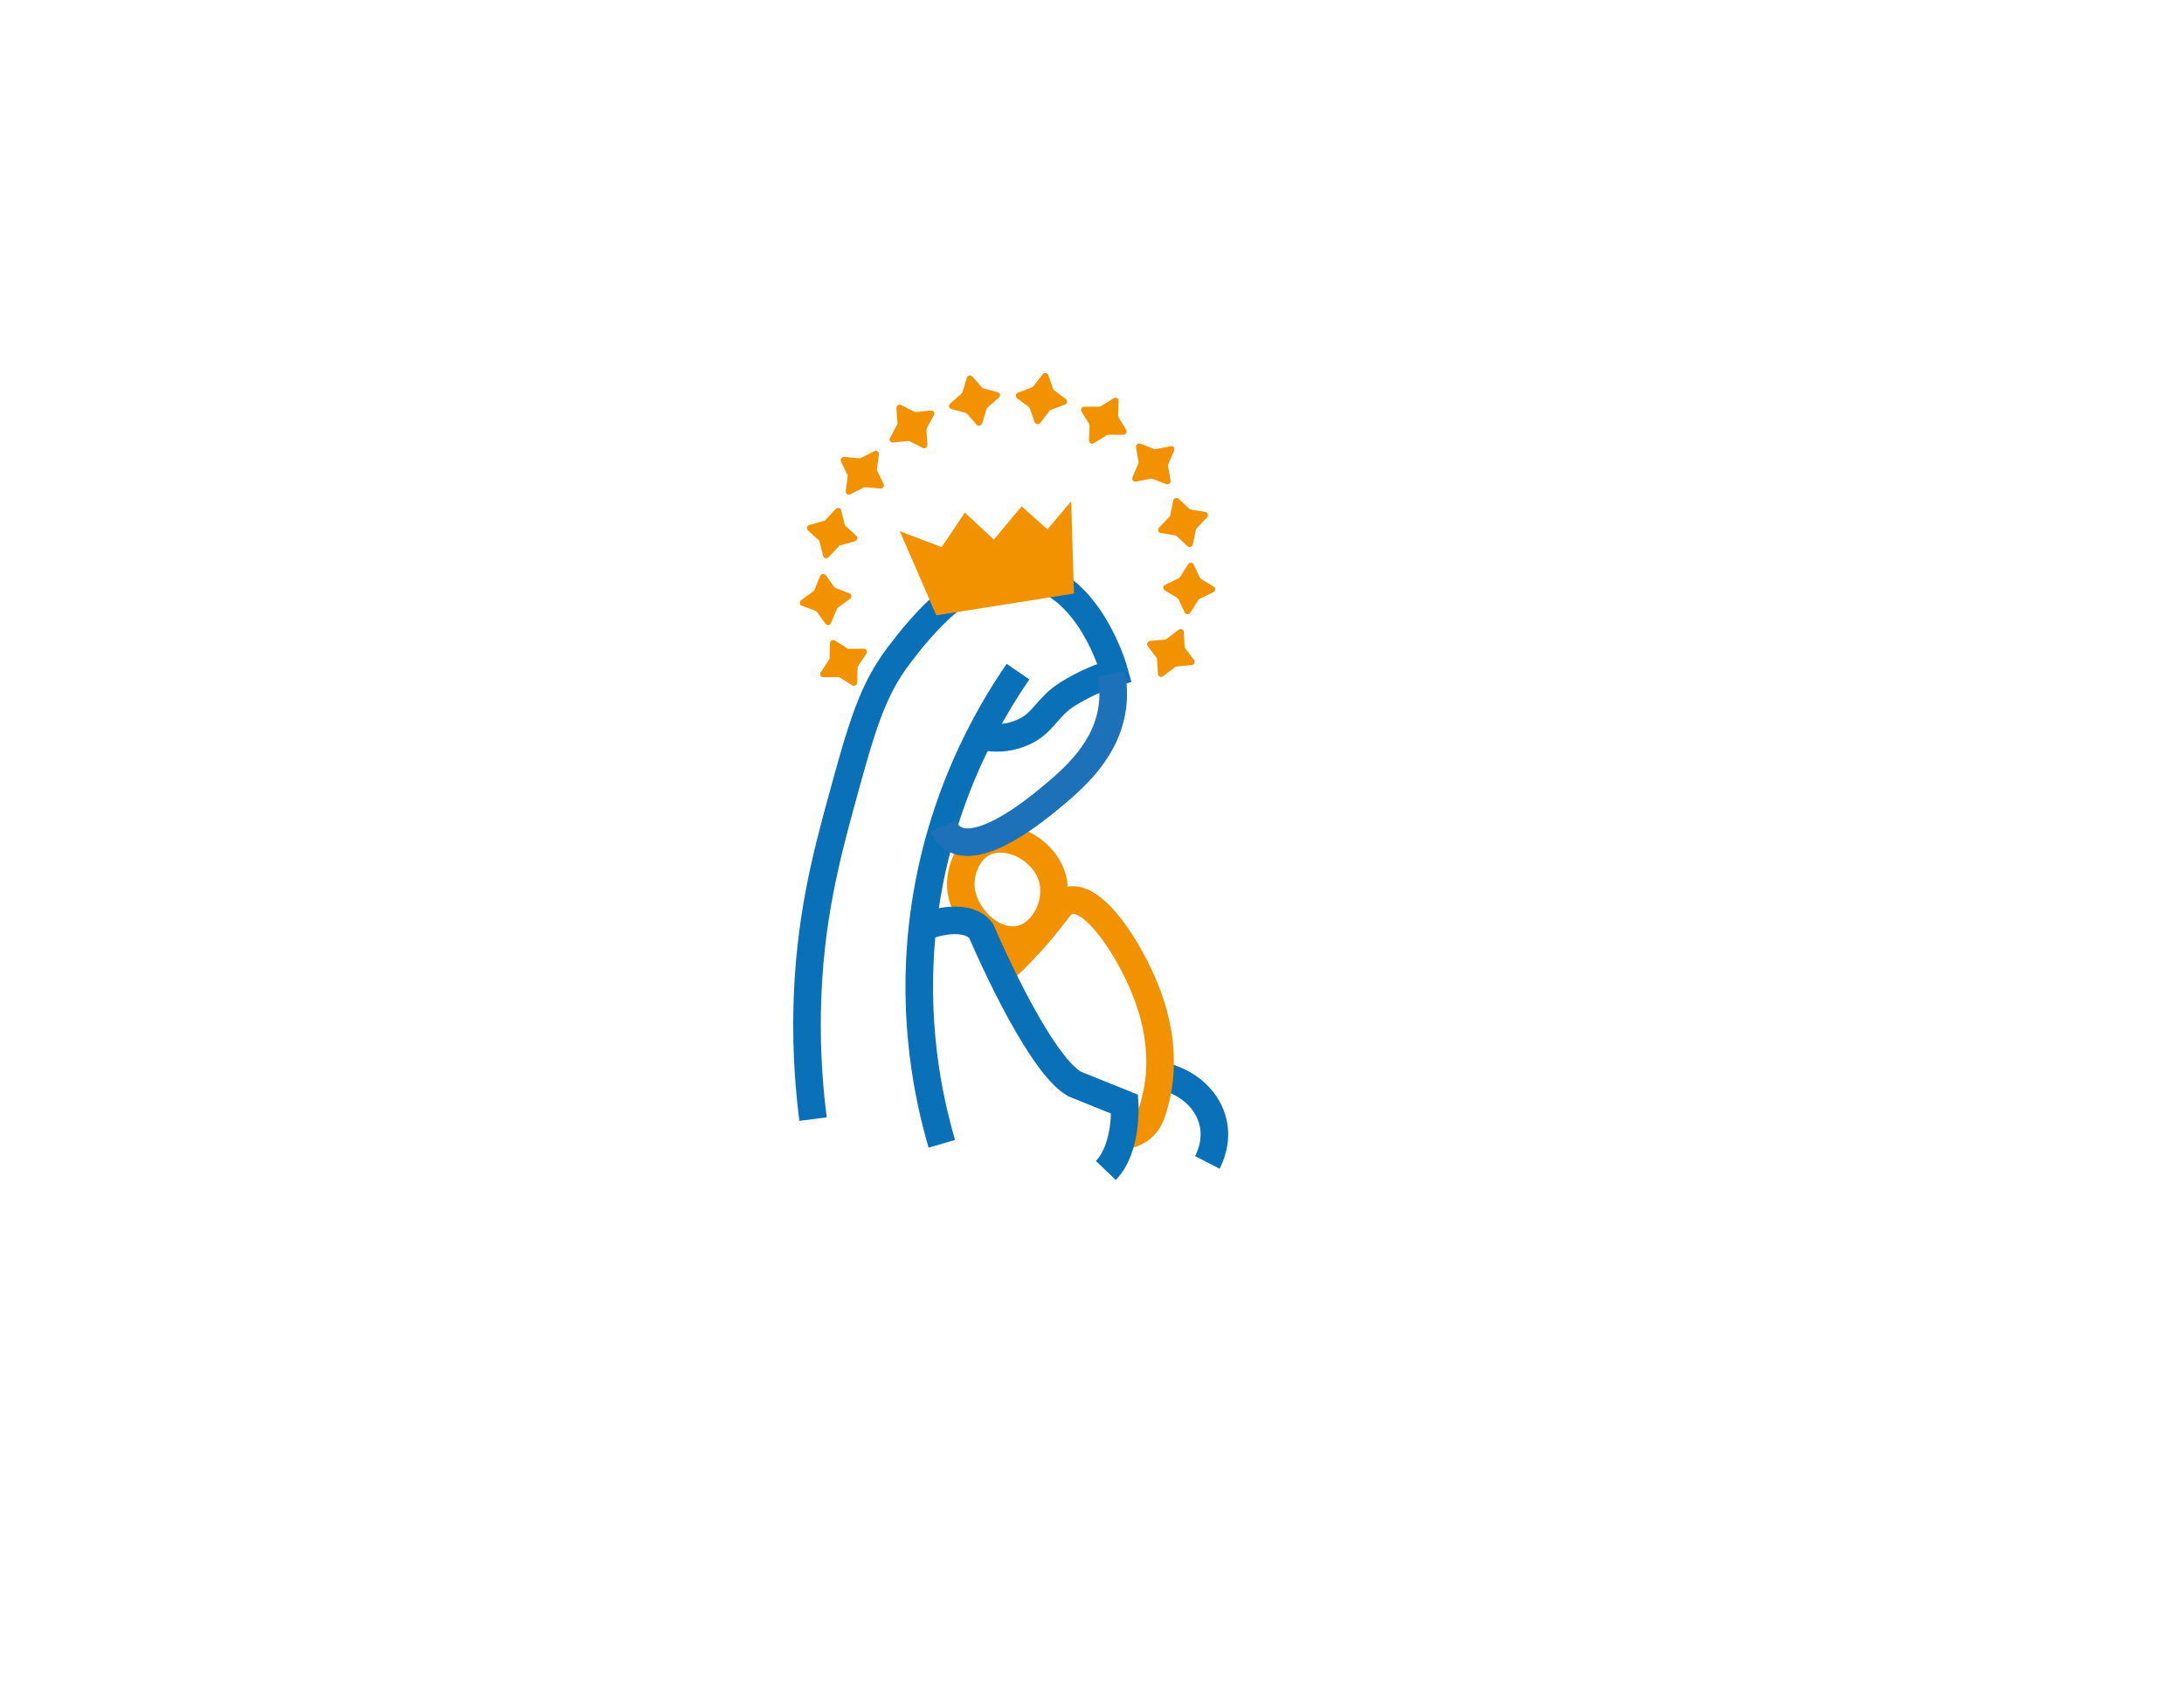 <?xml version="1.0" encoding="UTF-8"?>
<svg id="Calque_1" data-name="Calque 1" xmlns="http://www.w3.org/2000/svg" viewBox="0 0 792 612">
  <defs>
    <style>
      .cls-1 {
        fill: #f39200;
      }

      .cls-2 {
        stroke: #1d71b8;
      }

      .cls-2, .cls-3, .cls-4 {
        fill: none;
        stroke-miterlimit: 10;
        stroke-width: 10px;
      }

      .cls-3 {
        stroke: #0a71b8;
      }

      .cls-4 {
        stroke: #f39200;
      }
    </style>
  </defs>
  <path class="cls-3" d="M421.03,390.07c9.65,1.98,17.09,8.72,18.92,17.16,1.44,6.63-1.05,12.18-2.12,14.26"/>
  <path class="cls-4" d="M357.53,305.16c-6.67,2.76-9.41,10.53-9.09,16.36,.58,10.6,11.66,21.29,21.52,19.08,8.78-1.96,14.71-13.71,11.32-23.32-3.3-9.34-15.07-15.72-23.75-12.12Z"/>
  <path class="cls-4" d="M363.71,351.75c2.4-2.2,6.2-5.83,10.54-10.64,9.47-10.51,9.98-13.88,13.5-14.64,9.42-2.01,22.21,18.67,27.66,32.6,2.23,5.69,8.46,22.26,3.29,40.91-.26,.93-.65,2.75-1.65,4.99-2.94,6.59-10.09,6.84-10.09,6.84"/>
  <path class="cls-3" d="M294.85,405.78c-1.25-9.64-2.47-23.19-2.15-39.39,.63-32.19,6.96-55.93,12.45-76,7.24-26.48,11.06-39.98,20.81-52.75,7.42-9.71,25.82-33.81,47.55-29.42,21.81,4.4,30.25,34.12,30.68,35.69-4.65,1.42-10.71,3.79-17.17,7.84-7.33,4.6-8.76,10.67-16.09,13.79-1.79,.76-6.3,2.58-11.95,1.84-1.2-.16-2.19-.4-2.86-.58"/>
  <path class="cls-3" d="M341.54,414.73c-4.93-16.82-10.73-44.6-7-78.6,4.93-44.93,23.91-77.04,34.63-92.6"/>
  <path class="cls-2" d="M342.06,299.6c.65,1.46,1.72,3.18,3.54,4.36,9.93,6.42,30.7-10.84,35.13-14.52,8.35-6.94,21.24-17.66,22.81-34.49,.41-4.43-.06-8.14-.54-10.6"/>
  <path class="cls-3" d="M401.03,424.41c7.89-8.25,6.82-24.04,6.82-24.04l-18.21-7.34c-13.65-7.85-33.82-55.46-33.82-55.46-5.02-6.82-17.94-2.51-17.94-2.51l-2.61,.9-.71,.18"/>
  <path class="cls-1" d="M310.87,247.51l.12-5.36c0-.22,.07-.44,.2-.63l3.01-4.54c.51-.78-.02-1.78-.94-1.77l-5.39,.06c-.22,0-.44-.06-.62-.18l-4.47-2.84c-.76-.48-1.79,.08-1.82,.99l-.12,5.36c0,.22-.07,.44-.2,.63l-3.01,4.54c-.51,.78,.02,1.78,.94,1.77l5.39-.06c.22,0,.44,.06,.62,.18l4.47,2.84c.76,.48,1.79-.08,1.82-.99Z"/>
  <path class="cls-1" d="M301.37,225.88l2.06-5.02c.09-.21,.23-.39,.41-.52l4.42-3.21c.76-.55,.63-1.69-.22-2.01l-4.99-1.88c-.21-.08-.38-.21-.51-.39l-3.09-4.29c-.53-.73-1.68-.57-2.03,.29l-2.06,5.02c-.09,.21-.23,.39-.41,.52l-4.42,3.21c-.76,.55-.63,1.69,.22,2.01l4.99,1.88c.21,.08,.38,.21,.51,.39l3.09,4.29c.53,.73,1.68,.57,2.03-.29Z"/>
  <path class="cls-1" d="M300.49,202.05l3.72-4c.15-.17,.35-.28,.57-.34l5.24-1.45c.89-.25,1.19-1.37,.53-1.98l-3.91-3.56c-.16-.15-.28-.34-.33-.55l-1.28-5.16c-.22-.88-1.34-1.14-1.98-.46l-3.72,4c-.15,.17-.35,.28-.57,.34l-5.24,1.45c-.89,.25-1.19,1.37-.53,1.98l3.91,3.56c.16,.15,.28,.34,.33,.55l1.28,5.16c.22,.88,1.34,1.14,1.98,.46Z"/>
  <path class="cls-1" d="M308.34,179.22l4.88-2.45c.2-.1,.43-.14,.65-.12l5.35,.51c.91,.09,1.6-.87,1.2-1.68l-2.3-4.76c-.1-.2-.13-.42-.1-.64l.69-5.33c.12-.91-.82-1.56-1.65-1.14l-4.88,2.45c-.2,.1-.43,.14-.65,.12l-5.35-.51c-.91-.09-1.6,.87-1.2,1.68l2.3,4.76c.1,.2,.13,.42,.1,.64l-.69,5.33c-.12,.91,.82,1.56,1.65,1.14Z"/>
  <path class="cls-1" d="M323.86,160.46l5.38-.56c.22-.02,.44,.02,.64,.12l4.74,2.4c.81,.41,1.78-.25,1.72-1.16l-.39-5.33c-.02-.22,.03-.44,.14-.64l2.57-4.79c.44-.82-.19-1.76-1.11-1.67l-5.38,.56c-.22,.02-.44-.02-.64-.12l-4.74-2.4c-.81-.41-1.78,.25-1.72,1.16l.39,5.33c.02,.22-.03,.44-.14,.64l-2.57,4.79c-.44,.82,.19,1.76,1.11,1.67Z"/>
  <path class="cls-1" d="M344.97,148.3l5.16,1.39c.21,.06,.4,.18,.55,.34l3.49,3.96c.6,.68,1.73,.41,2-.48l1.58-5.17c.07-.21,.19-.41,.36-.56l4.11-3.6c.7-.62,.47-1.74-.41-1.97l-5.16-1.39c-.21-.06-.4-.18-.55-.34l-3.49-3.96c-.6-.68-1.73-.41-2,.48l-1.58,5.17c-.07,.21-.19,.41-.36,.56l-4.11,3.6c-.7,.62-.47,1.74,.41,1.97Z"/>
  <path class="cls-1" d="M368.82,144.38l4.24,3.17c.18,.13,.31,.31,.38,.52l1.77,5c.3,.85,1.45,1,2.02,.27l3.33-4.32c.14-.18,.32-.32,.53-.4l5.09-1.93c.87-.33,1.06-1.47,.34-2.01l-4.24-3.17c-.18-.13-.31-.31-.38-.52l-1.77-5c-.3-.85-1.45-1-2.02-.27l-3.33,4.32c-.14,.18-.32,.32-.53,.4l-5.09,1.93c-.87,.33-1.06,1.47-.34,2.01Z"/>
  <path class="cls-1" d="M392.2,149.23l2.75,4.51c.11,.19,.17,.4,.16,.62l-.18,5.36c-.03,.91,.97,1.47,1.76,.98l4.64-2.89c.19-.12,.41-.18,.63-.18h5.39c.92,0,1.51-1.01,1.04-1.78l-2.75-4.51c-.11-.19-.17-.4-.16-.62l.18-5.36c.03-.91-.97-1.47-1.76-.98l-4.64,2.89c-.19,.12-.41,.18-.63,.18h-5.39c-.92,0-1.51,1.01-1.04,1.78Z"/>
  <path class="cls-1" d="M411.97,162.19l.9,5.25c.04,.22,.01,.44-.08,.65l-2.11,4.99c-.36,.85,.36,1.73,1.27,1.55l5.32-1.07c.22-.04,.45-.02,.65,.05l4.96,1.93c.85,.33,1.76-.41,1.61-1.31l-.9-5.25c-.04-.22-.01-.44,.08-.65l2.11-4.99c.36-.85-.36-1.73-1.27-1.55l-5.32,1.07c-.22,.04-.45,.02-.65-.05l-4.96-1.93c-.85-.33-1.76,.41-1.61,1.31Z"/>
  <path class="cls-1" d="M425.46,181.51l-1.08,5.28c-.04,.22-.15,.42-.31,.58l-3.76,3.96c-.64,.68-.3,1.77,.6,1.92l5.28,.9c.22,.04,.42,.14,.58,.29l3.86,3.61c.66,.62,1.77,.24,1.95-.66l1.08-5.28c.04-.22,.15-.42,.31-.58l3.76-3.96c.64-.68,.3-1.77-.6-1.92l-5.28-.9c-.22-.04-.42-.14-.58-.29l-3.86-3.61c-.66-.62-1.77-.24-1.95,.66Z"/>
  <path class="cls-1" d="M430.85,204.61l-2.92,4.6c-.12,.19-.29,.34-.49,.44l-4.9,2.39c-.84,.41-.92,1.56-.14,2.03l4.54,2.74c.19,.11,.34,.28,.43,.48l2.25,4.79c.38,.82,1.54,.86,2.04,.08l2.92-4.6c.12-.19,.29-.34,.49-.44l4.9-2.39c.84-.41,.92-1.56,.14-2.03l-4.54-2.74c-.19-.11-.34-.28-.43-.48l-2.25-4.79c-.38-.82-1.54-.86-2.04-.08Z"/>
  <polyline class="cls-1" points="389.46 215.22 388.45 181.76 379.84 191.94 370.46 183.6 360.4 195.66 349.91 185.87 341.47 198.37 326.31 192.62 339.54 223.11"/>
  <path class="cls-1" d="M427.42,228.35l-4.36,3.3c-.18,.14-.39,.22-.62,.24l-5.38,.5c-.92,.09-1.41,1.14-.87,1.86l3.18,4.22c.13,.17,.21,.38,.22,.6l.33,5.33c.06,.91,1.11,1.37,1.85,.8l4.36-3.3c.18-.14,.39-.22,.62-.24l5.38-.5c.92-.09,1.41-1.14,.87-1.86l-3.18-4.22c-.13-.17-.21-.38-.22-.6l-.33-5.33c-.06-.91-1.11-1.37-1.85-.8Z"/>
</svg>